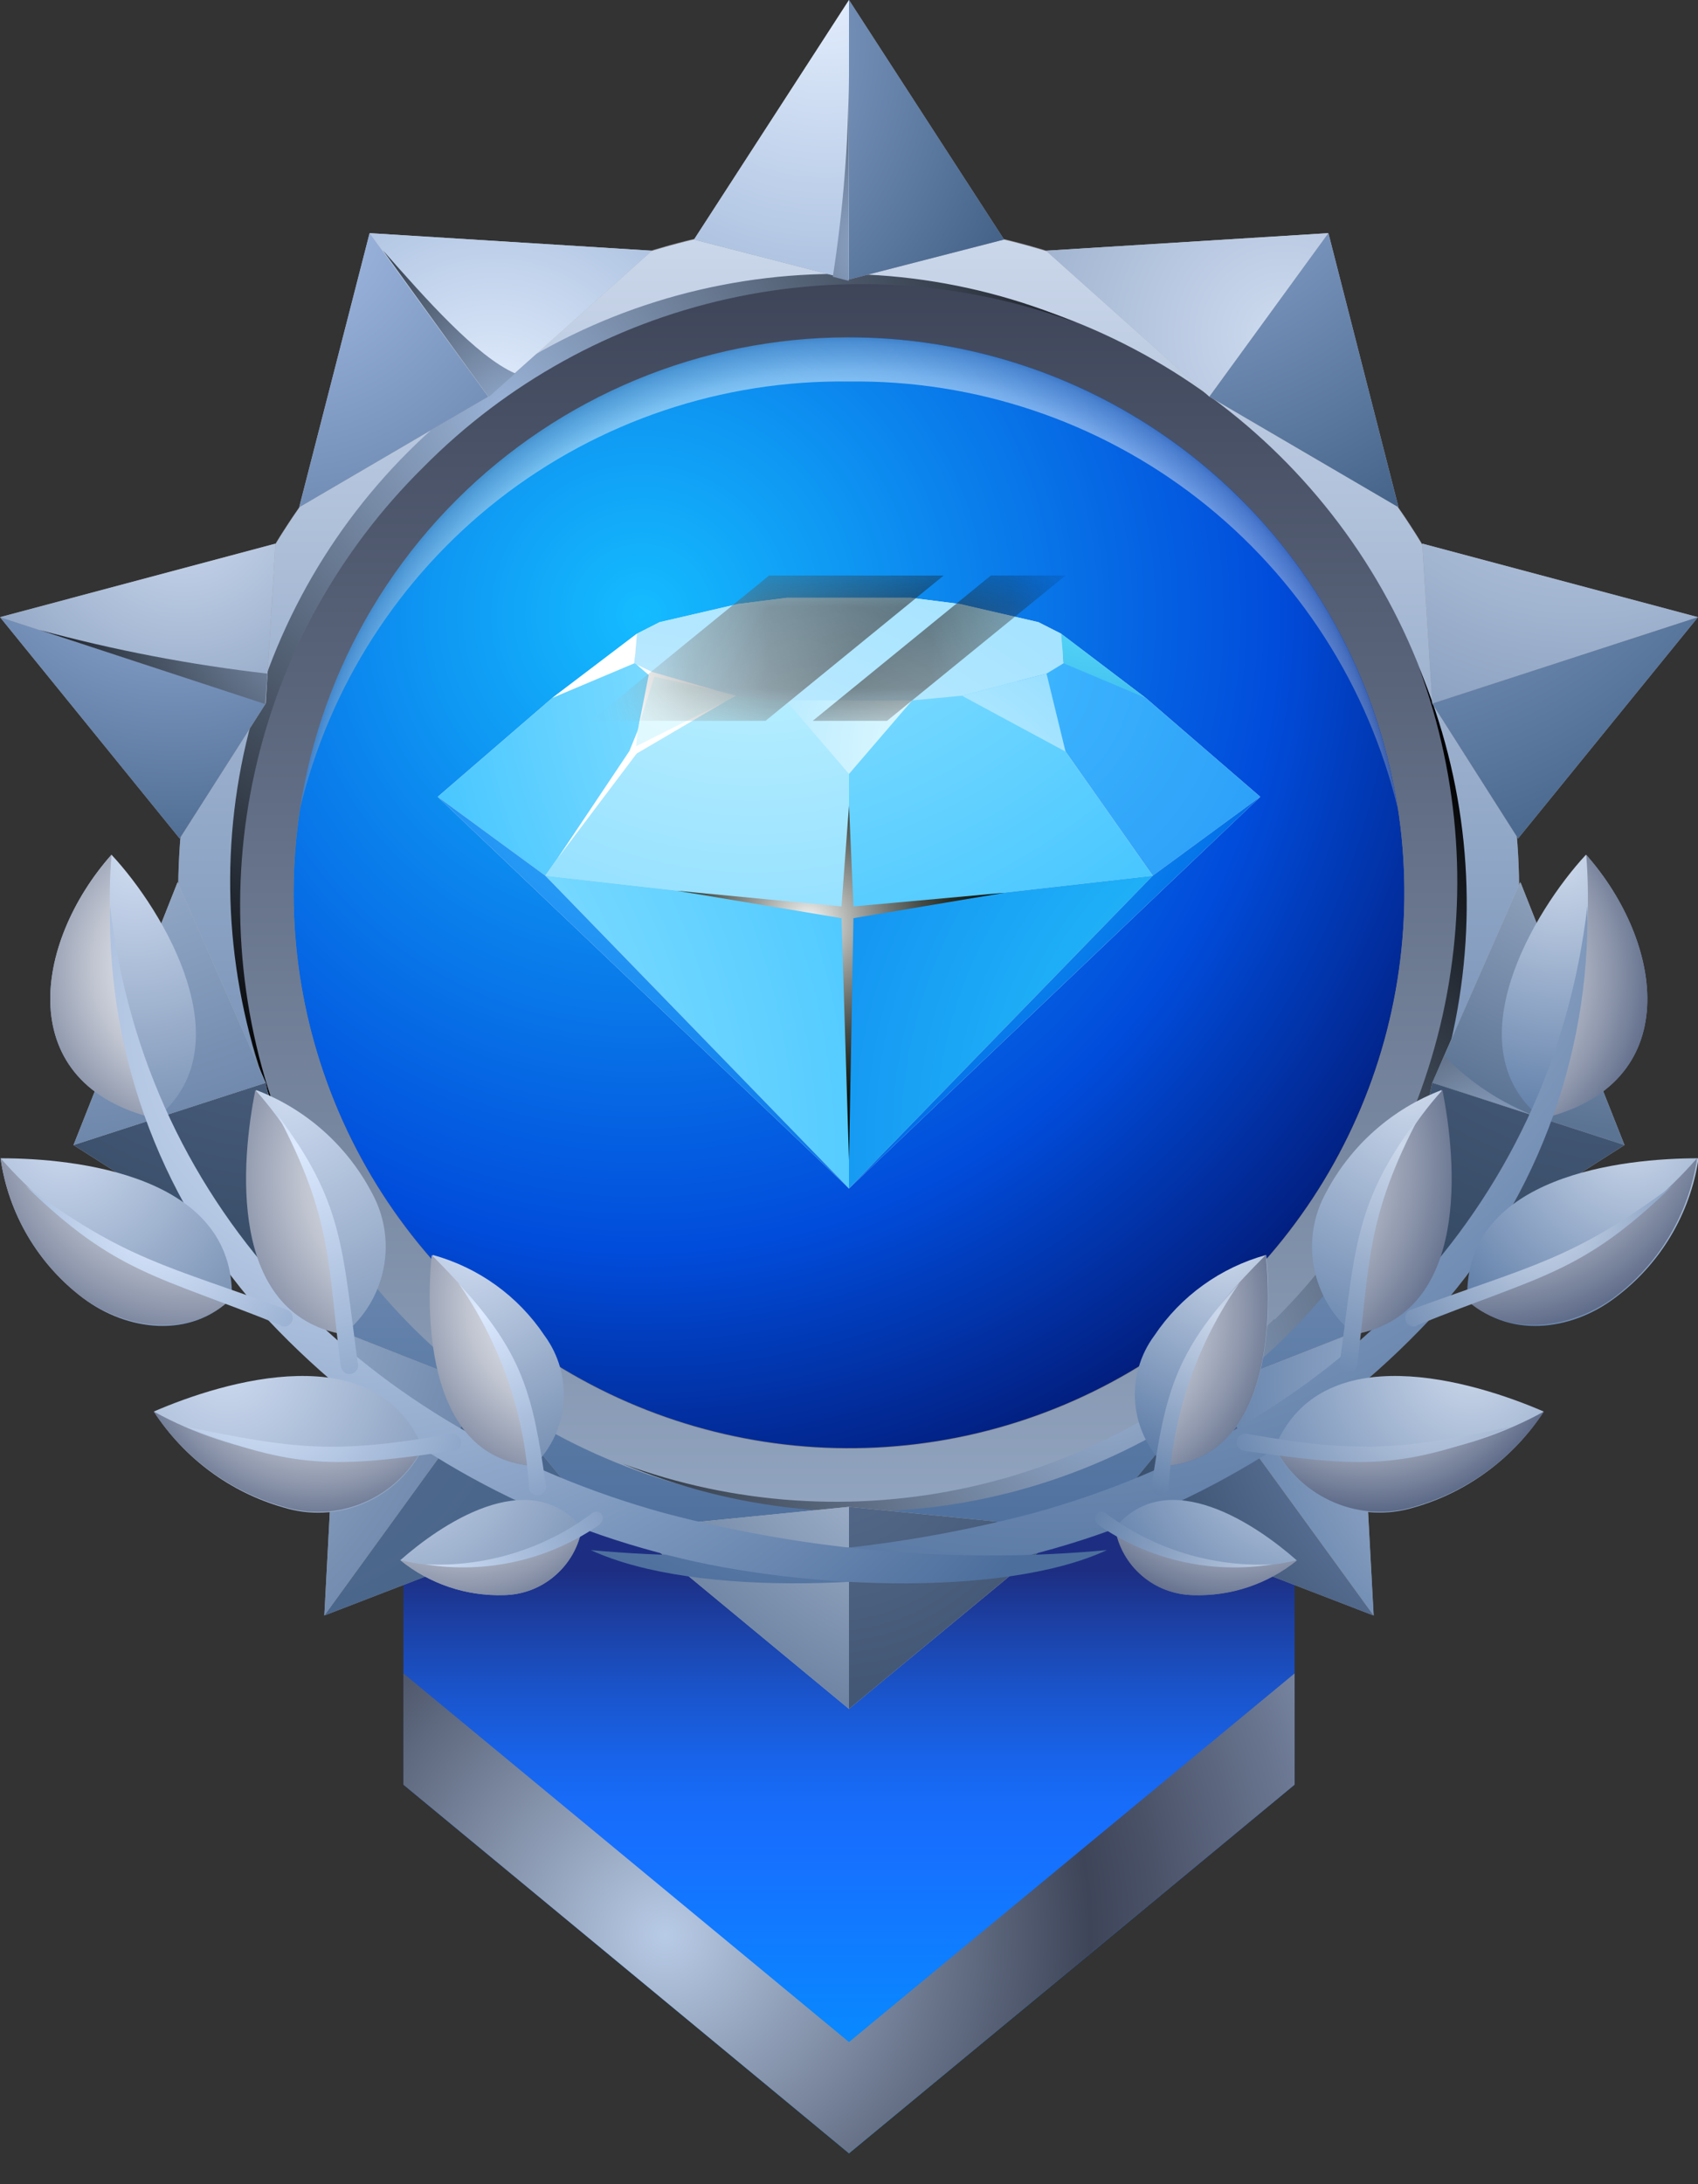 <svg width="21" height="27" viewBox="0 0 21 27" fill="none" xmlns="http://www.w3.org/2000/svg">
<rect x="0" y="0" width="21" height="27" fill="#333333" stroke="none"/>
<path fill-rule="evenodd" clip-rule="evenodd" d="M4.989 16.063H16.011V22.061L10.5 26.618L4.989 22.061V16.063Z" fill="url(#paint0_linear_17_5331)"/>
<path fill-rule="evenodd" clip-rule="evenodd" d="M10.5 25.243L4.989 20.686V22.061L10.5 26.618L16.011 22.061V20.686L10.5 25.243Z" fill="url(#paint1_radial_17_5331)"/>
<path fill-rule="evenodd" clip-rule="evenodd" d="M10.496 3.818C11.925 3.818 13.321 4.241 14.508 5.035C15.696 5.828 16.621 6.956 17.168 8.276C17.715 9.595 17.858 11.047 17.579 12.448C17.3 13.848 16.613 15.135 15.603 16.145C14.593 17.155 13.306 17.843 11.905 18.121C10.505 18.4 9.053 18.257 7.733 17.71C6.414 17.164 5.286 16.238 4.492 15.051C3.699 13.863 3.275 12.467 3.275 11.039C3.276 9.124 4.037 7.288 5.391 5.934C6.745 4.58 8.582 3.819 10.496 3.818Z" fill="url(#paint2_radial_17_5331)"/>
<path style="mix-blend-mode:multiply" opacity="0.5" fill-rule="evenodd" clip-rule="evenodd" d="M10.497 4.716C12.062 4.695 13.588 5.208 14.823 6.17C16.057 7.132 16.927 8.486 17.29 10.009C17.043 8.385 16.222 6.902 14.976 5.831C13.73 4.76 12.142 4.171 10.498 4.171C8.855 4.171 7.267 4.76 6.021 5.831C4.775 6.902 3.954 8.385 3.708 10.009C4.069 8.487 4.938 7.133 6.172 6.17C7.407 5.208 8.932 4.695 10.497 4.716Z" fill="url(#paint3_radial_17_5331)"/>
<path fill-rule="evenodd" clip-rule="evenodd" d="M10.496 2.729C12.136 2.729 13.74 3.216 15.103 4.127C16.467 5.038 17.53 6.333 18.157 7.848C18.785 9.364 18.949 11.031 18.629 12.639C18.309 14.248 17.52 15.726 16.36 16.885C15.2 18.045 13.723 18.835 12.114 19.155C10.505 19.474 8.838 19.31 7.323 18.683C5.808 18.055 4.513 16.992 3.602 15.629C2.69 14.265 2.204 12.662 2.204 11.022C2.204 8.822 3.078 6.713 4.633 5.158C6.188 3.603 8.297 2.729 10.496 2.729ZM10.496 4.163C11.855 4.163 13.183 4.565 14.313 5.319C15.442 6.073 16.323 7.145 16.844 8.4C17.365 9.654 17.502 11.035 17.237 12.367C16.973 13.7 16.32 14.924 15.36 15.885C14.401 16.846 13.177 17.502 11.845 17.768C10.513 18.034 9.132 17.899 7.877 17.38C6.621 16.861 5.548 15.982 4.792 14.854C4.037 13.725 3.632 12.397 3.631 11.039C3.631 9.218 4.354 7.471 5.642 6.183C6.929 4.895 8.675 4.171 10.496 4.17V4.163Z" fill="#808080"/>
<path fill-rule="evenodd" clip-rule="evenodd" d="M10.496 3.455C11.995 3.458 13.46 3.906 14.705 4.741C15.95 5.577 16.919 6.763 17.491 8.149C18.062 9.535 18.21 11.059 17.915 12.529C17.62 13.999 16.897 15.349 15.836 16.408C14.774 17.466 13.423 18.187 11.952 18.478C10.482 18.77 8.958 18.618 7.573 18.044C6.188 17.469 5.005 16.497 4.172 15.251C3.339 14.004 2.895 12.538 2.895 11.039C2.9 9.026 3.703 7.097 5.128 5.675C6.553 4.253 8.483 3.455 10.496 3.455ZM10.496 2.736C8.856 2.736 7.253 3.223 5.889 4.134C4.526 5.045 3.463 6.34 2.835 7.855C2.208 9.37 2.043 11.038 2.363 12.646C2.683 14.255 3.473 15.732 4.633 16.892C5.793 18.052 7.27 18.841 8.879 19.161C10.487 19.481 12.154 19.317 13.67 18.689C15.185 18.062 16.48 16.999 17.391 15.635C18.302 14.272 18.788 12.669 18.788 11.028C18.788 8.829 17.915 6.72 16.36 5.165C14.805 3.61 12.695 2.736 10.496 2.736Z" fill="url(#paint4_linear_17_5331)"/>
<path fill-rule="evenodd" clip-rule="evenodd" d="M18.084 11.039C18.084 9.536 17.638 8.066 16.803 6.816C15.967 5.566 14.78 4.592 13.391 4.016C12.002 3.441 10.474 3.291 9 3.584C7.525 3.877 6.171 4.601 5.108 5.664C4.045 6.727 3.321 8.082 3.027 9.556C2.734 11.03 2.885 12.559 3.46 13.948C4.035 15.337 5.01 16.524 6.26 17.359C7.51 18.194 8.979 18.64 10.482 18.64C12.498 18.64 14.432 17.839 15.857 16.414C17.283 14.988 18.084 13.055 18.084 11.039ZM10.482 4.17C11.842 4.167 13.171 4.567 14.303 5.319C15.435 6.072 16.318 7.144 16.841 8.398C17.363 9.653 17.502 11.035 17.239 12.368C16.976 13.702 16.323 14.927 15.363 15.89C14.403 16.852 13.179 17.508 11.846 17.774C10.513 18.041 9.131 17.906 7.875 17.386C6.619 16.867 5.545 15.987 4.79 14.857C4.034 13.727 3.631 12.398 3.631 11.039C3.631 9.218 4.354 7.471 5.642 6.183C6.929 4.895 8.675 4.171 10.496 4.17H10.482Z" fill="url(#paint5_linear_17_5331)"/>
<path style="mix-blend-mode:screen" fill-rule="evenodd" clip-rule="evenodd" d="M5.234 5.777C6.264 4.735 7.571 4.012 9.001 3.694C10.431 3.376 11.921 3.477 13.295 3.984C11.917 3.398 10.396 3.238 8.926 3.524C7.456 3.809 6.105 4.527 5.047 5.586C3.988 6.644 3.27 7.995 2.984 9.465C2.699 10.935 2.859 12.456 3.445 13.834C2.935 12.461 2.833 10.971 3.151 9.542C3.468 8.112 4.192 6.805 5.234 5.777Z" fill="url(#paint6_radial_17_5331)"/>
<path style="mix-blend-mode:screen" fill-rule="evenodd" clip-rule="evenodd" d="M15.762 16.301C14.732 17.342 13.424 18.064 11.995 18.382C10.566 18.7 9.075 18.6 7.701 18.094C9.078 18.675 10.596 18.833 12.063 18.547C13.529 18.261 14.877 17.545 15.935 16.489C16.992 15.433 17.711 14.086 17.999 12.62C18.287 11.154 18.131 9.635 17.552 8.258C18.058 9.631 18.159 11.121 17.842 12.549C17.524 13.978 16.802 15.285 15.762 16.315V16.301Z" fill="url(#paint7_radial_17_5331)"/>
<path fill-rule="evenodd" clip-rule="evenodd" d="M10.5 3.455L8.583 2.961L10.5 0L12.418 2.961L10.5 3.455Z" fill="#999999"/>
<path fill-rule="evenodd" clip-rule="evenodd" d="M10.5 3.455L8.583 2.961L10.5 0V3.455Z" fill="url(#paint8_radial_17_5331)"/>
<path fill-rule="evenodd" clip-rule="evenodd" d="M10.5 3.455L12.418 2.961L10.5 0V3.455Z" fill="url(#paint9_radial_17_5331)"/>
<path fill-rule="evenodd" clip-rule="evenodd" d="M17.714 8.697L17.59 6.72L21 7.629L18.775 10.365L17.714 8.697Z" fill="#999999"/>
<path fill-rule="evenodd" clip-rule="evenodd" d="M17.714 8.697L17.59 6.72L21 7.629L17.714 8.697Z" fill="url(#paint10_radial_17_5331)"/>
<path fill-rule="evenodd" clip-rule="evenodd" d="M17.714 8.697L18.775 10.365L21 7.629L17.714 8.697Z" fill="url(#paint11_radial_17_5331)"/>
<path fill-rule="evenodd" clip-rule="evenodd" d="M14.957 17.175L16.798 16.45L16.988 19.97L13.699 18.702L14.957 17.175Z" fill="#999999"/>
<path fill-rule="evenodd" clip-rule="evenodd" d="M14.957 17.175L16.799 16.45L16.989 19.97L14.957 17.175Z" fill="url(#paint12_radial_17_5331)"/>
<path fill-rule="evenodd" clip-rule="evenodd" d="M14.957 17.175L13.699 18.702L16.988 19.971L14.957 17.175Z" fill="url(#paint13_radial_17_5331)"/>
<path fill-rule="evenodd" clip-rule="evenodd" d="M6.039 17.175L7.3 18.702L4.011 19.97L4.198 16.45L6.039 17.175Z" fill="#999999"/>
<path fill-rule="evenodd" clip-rule="evenodd" d="M6.039 17.175L7.3 18.702L4.011 19.971L6.039 17.175Z" fill="url(#paint14_radial_17_5331)"/>
<path fill-rule="evenodd" clip-rule="evenodd" d="M6.039 17.175L4.198 16.45L4.011 19.97L6.039 17.175Z" fill="url(#paint15_radial_17_5331)"/>
<path fill-rule="evenodd" clip-rule="evenodd" d="M3.286 8.697L2.222 10.365L0 7.629L3.407 6.72L3.286 8.697Z" fill="#999999"/>
<path fill-rule="evenodd" clip-rule="evenodd" d="M3.286 8.697L2.222 10.365L0 7.629L3.286 8.697Z" fill="url(#paint16_radial_17_5331)"/>
<path fill-rule="evenodd" clip-rule="evenodd" d="M3.286 8.697L3.407 6.72L0 7.629L3.286 8.697Z" fill="url(#paint17_radial_17_5331)"/>
<path style="mix-blend-mode:screen" fill-rule="evenodd" clip-rule="evenodd" d="M10.3 3.421C10.427 2.603 10.493 1.777 10.497 0.95V3.472L10.3 3.421Z" fill="url(#paint18_radial_17_5331)"/>
<path style="mix-blend-mode:screen" fill-rule="evenodd" clip-rule="evenodd" d="M3.279 8.703L0.491 7.788C1.415 8.038 2.356 8.218 3.307 8.327L3.279 8.703Z" fill="url(#paint19_radial_17_5331)"/>
<path fill-rule="evenodd" clip-rule="evenodd" d="M10.5 18.627L7.805 18.896L10.5 21.125L13.195 18.896L10.5 18.627Z" fill="#B3B3B3"/>
<path fill-rule="evenodd" clip-rule="evenodd" d="M10.5 18.627L13.195 18.896L10.5 21.125V18.627Z" fill="url(#paint20_radial_17_5331)"/>
<path fill-rule="evenodd" clip-rule="evenodd" d="M10.5 18.627L7.805 18.896L10.5 21.125V18.627Z" fill="url(#paint21_radial_17_5331)"/>
<path fill-rule="evenodd" clip-rule="evenodd" d="M17.714 13.385L17.137 16.032L20.091 14.155L18.803 10.904L17.714 13.385Z" fill="#B3B3B3"/>
<path fill-rule="evenodd" clip-rule="evenodd" d="M17.714 13.385L18.803 10.904L20.091 14.155L17.714 13.385Z" fill="url(#paint22_radial_17_5331)"/>
<path fill-rule="evenodd" clip-rule="evenodd" d="M17.714 13.385L17.137 16.032L20.091 14.155L17.714 13.385Z" fill="url(#paint23_radial_17_5331)"/>
<path fill-rule="evenodd" clip-rule="evenodd" d="M14.957 4.903L17.296 6.271L16.429 2.882L12.936 3.099L14.957 4.903Z" fill="#B3B3B3"/>
<path fill-rule="evenodd" clip-rule="evenodd" d="M14.957 4.903L12.936 3.099L16.429 2.882L14.957 4.903Z" fill="url(#paint24_radial_17_5331)"/>
<path fill-rule="evenodd" clip-rule="evenodd" d="M14.957 4.903L17.296 6.271L16.429 2.882L14.957 4.903Z" fill="url(#paint25_radial_17_5331)"/>
<path fill-rule="evenodd" clip-rule="evenodd" d="M6.039 4.903L8.064 3.099L4.571 2.882L3.7 6.271L6.039 4.903Z" fill="#B3B3B3"/>
<path fill-rule="evenodd" clip-rule="evenodd" d="M6.039 4.903L3.7 6.271L4.571 2.882L6.039 4.903Z" fill="url(#paint26_radial_17_5331)"/>
<path fill-rule="evenodd" clip-rule="evenodd" d="M6.04 4.903L8.064 3.099L4.571 2.882L6.04 4.903Z" fill="url(#paint27_radial_17_5331)"/>
<path fill-rule="evenodd" clip-rule="evenodd" d="M3.286 13.385L2.197 10.904L0.909 14.155L3.863 16.032L3.286 13.385Z" fill="#B3B3B3"/>
<path fill-rule="evenodd" clip-rule="evenodd" d="M3.286 13.385L3.863 16.032L0.909 14.155L3.286 13.385Z" fill="url(#paint28_radial_17_5331)"/>
<path fill-rule="evenodd" clip-rule="evenodd" d="M3.286 13.385L2.197 10.904L0.909 14.155L3.286 13.385Z" fill="url(#paint29_radial_17_5331)"/>
<path style="mix-blend-mode:screen" fill-rule="evenodd" clip-rule="evenodd" d="M6.039 4.903L4.737 3.096C5.265 3.693 5.891 4.405 6.371 4.616L6.05 4.903H6.039Z" fill="url(#paint30_radial_17_5331)"/>
<path style="mix-blend-mode:screen" fill-rule="evenodd" clip-rule="evenodd" d="M17.711 13.381L19.014 13.806C18.58 13.645 18.188 13.389 17.866 13.057L17.721 13.381H17.711Z" fill="url(#paint31_radial_17_5331)"/>
<path fill-rule="evenodd" clip-rule="evenodd" d="M19.068 13.827C20.844 13.409 20.582 11.658 19.614 10.566C18.972 11.257 17.959 12.946 19.068 13.827Z" fill="url(#paint32_radial_17_5331)"/>
<path style="mix-blend-mode:multiply" fill-rule="evenodd" clip-rule="evenodd" d="M19.069 13.827C19.516 12.802 19.705 11.681 19.618 10.566C20.582 11.658 20.845 13.409 19.069 13.827Z" fill="url(#paint33_radial_17_5331)"/>
<path fill-rule="evenodd" clip-rule="evenodd" d="M12.877 19.186C14.711 18.696 16.372 17.704 17.673 16.322C18.965 14.932 19.668 13.095 19.632 11.198C19.19 14.999 16.436 17.697 12.774 18.706C10.992 19.176 9.142 19.331 7.308 19.162C8.607 19.763 11.233 19.646 12.877 19.186Z" fill="url(#paint34_radial_17_5331)"/>
<path fill-rule="evenodd" clip-rule="evenodd" d="M1.928 13.827C0.152 13.409 0.411 11.658 1.379 10.566C2.025 11.257 3.037 12.946 1.928 13.827Z" fill="url(#paint35_radial_17_5331)"/>
<path style="mix-blend-mode:multiply" fill-rule="evenodd" clip-rule="evenodd" d="M1.928 13.827C1.479 12.802 1.29 11.681 1.379 10.566C0.411 11.658 0.152 13.409 1.928 13.827Z" fill="url(#paint36_radial_17_5331)"/>
<path fill-rule="evenodd" clip-rule="evenodd" d="M8.12 19.186C6.285 18.696 4.623 17.704 3.32 16.322C2.031 14.931 1.329 13.095 1.361 11.198C1.804 14.999 4.561 17.697 8.223 18.706C10.005 19.176 11.854 19.331 13.689 19.162C12.39 19.763 9.764 19.646 8.12 19.186Z" fill="url(#paint37_radial_17_5331)"/>
<path fill-rule="evenodd" clip-rule="evenodd" d="M2.868 16.045C2.363 16.553 1.569 16.457 1.026 16.045C0.472 15.627 0.105 15.006 0.007 14.318C0.936 14.318 2.899 14.525 2.868 16.045Z" fill="url(#paint38_radial_17_5331)"/>
<path fill-rule="evenodd" clip-rule="evenodd" d="M4.247 16.495C4.505 16.29 4.681 16 4.744 15.677C4.808 15.354 4.754 15.019 4.592 14.732C4.285 14.155 3.78 13.708 3.169 13.475C2.992 14.352 2.823 16.239 4.257 16.495H4.247Z" fill="url(#paint39_radial_17_5331)"/>
<path fill-rule="evenodd" clip-rule="evenodd" d="M5.228 17.911C5.071 18.215 4.811 18.455 4.495 18.587C4.179 18.719 3.827 18.735 3.5 18.633C2.842 18.444 2.275 18.023 1.904 17.448C2.764 17.075 4.668 16.498 5.231 17.911H5.228Z" fill="url(#paint40_radial_17_5331)"/>
<path fill-rule="evenodd" clip-rule="evenodd" d="M6.599 18.122C6.813 17.915 6.945 17.637 6.969 17.341C6.994 17.044 6.91 16.748 6.734 16.509C6.408 16.021 5.917 15.668 5.352 15.513C5.276 16.319 5.303 18.029 6.613 18.122H6.599Z" fill="url(#paint41_radial_17_5331)"/>
<path fill-rule="evenodd" clip-rule="evenodd" d="M7.197 18.886C7.159 19.116 7.041 19.325 6.864 19.477C6.688 19.63 6.463 19.715 6.23 19.718C5.765 19.732 5.312 19.579 4.951 19.286C5.428 18.865 6.534 18.091 7.197 18.886Z" fill="url(#paint42_radial_17_5331)"/>
<path style="mix-blend-mode:multiply" fill-rule="evenodd" clip-rule="evenodd" d="M2.868 16.045C1.531 15.61 0.795 15.199 0.007 14.318C0.105 15.006 0.472 15.627 1.026 16.045C1.569 16.439 2.363 16.536 2.868 16.045Z" fill="url(#paint43_radial_17_5331)"/>
<path style="mix-blend-mode:multiply" fill-rule="evenodd" clip-rule="evenodd" d="M5.228 17.911C4.099 18.171 2.915 18.006 1.9 17.448C2.274 18.019 2.84 18.436 3.497 18.623C3.824 18.725 4.176 18.709 4.492 18.577C4.808 18.445 5.067 18.205 5.224 17.901L5.228 17.911Z" fill="url(#paint44_radial_17_5331)"/>
<path style="mix-blend-mode:multiply" fill-rule="evenodd" clip-rule="evenodd" d="M7.197 18.886C6.87 19.102 6.502 19.249 6.116 19.318C5.729 19.387 5.333 19.376 4.951 19.286C5.312 19.579 5.765 19.732 6.23 19.718C6.463 19.715 6.688 19.63 6.864 19.477C7.041 19.325 7.159 19.116 7.197 18.886Z" fill="url(#paint45_radial_17_5331)"/>
<path style="mix-blend-mode:multiply" fill-rule="evenodd" clip-rule="evenodd" d="M5.338 15.513C5.262 16.319 5.29 18.029 6.599 18.122C6.527 16.854 6.119 16.298 5.338 15.513Z" fill="url(#paint46_radial_17_5331)"/>
<path style="mix-blend-mode:multiply" fill-rule="evenodd" clip-rule="evenodd" d="M4.246 16.495C4.293 15.384 3.902 14.3 3.158 13.475C2.982 14.352 2.812 16.239 4.246 16.495Z" fill="url(#paint47_radial_17_5331)"/>
<path fill-rule="evenodd" clip-rule="evenodd" d="M3.476 16.384C1.938 15.762 1.437 15.748 0.314 14.656C1.565 15.582 2.042 15.634 3.552 16.191C3.578 16.201 3.6 16.221 3.612 16.247C3.623 16.273 3.624 16.302 3.614 16.329C3.604 16.355 3.584 16.377 3.558 16.389C3.532 16.4 3.502 16.401 3.476 16.391V16.384Z" fill="url(#paint48_radial_17_5331)"/>
<path fill-rule="evenodd" clip-rule="evenodd" d="M4.215 16.895C4.053 15.652 4.119 15.071 3.435 13.786C4.243 14.864 4.229 15.403 4.423 16.84C4.428 16.855 4.431 16.871 4.429 16.886C4.428 16.902 4.423 16.917 4.416 16.931C4.408 16.944 4.397 16.956 4.385 16.965C4.372 16.974 4.357 16.981 4.342 16.983C4.326 16.986 4.311 16.986 4.295 16.982C4.28 16.978 4.266 16.97 4.254 16.96C4.242 16.95 4.232 16.938 4.226 16.924C4.219 16.909 4.215 16.894 4.215 16.878V16.895Z" fill="url(#paint49_radial_17_5331)"/>
<path fill-rule="evenodd" clip-rule="evenodd" d="M5.621 17.932C4.149 18.143 3.659 18.17 2.291 17.635C3.638 17.911 4.132 17.98 5.573 17.725C5.601 17.719 5.63 17.725 5.653 17.741C5.677 17.756 5.694 17.78 5.701 17.808C5.704 17.821 5.704 17.835 5.702 17.848C5.699 17.862 5.694 17.875 5.687 17.886C5.68 17.898 5.67 17.908 5.659 17.916C5.647 17.924 5.635 17.929 5.621 17.932Z" fill="url(#paint50_radial_17_5331)"/>
<path fill-rule="evenodd" clip-rule="evenodd" d="M6.541 18.392C6.492 17.482 6.189 16.605 5.667 15.859C6.461 16.726 6.586 17.213 6.751 18.36C6.756 18.388 6.75 18.417 6.734 18.44C6.718 18.464 6.693 18.48 6.665 18.485C6.637 18.49 6.608 18.483 6.585 18.467C6.562 18.451 6.546 18.426 6.541 18.398V18.392Z" fill="url(#paint51_radial_17_5331)"/>
<path fill-rule="evenodd" clip-rule="evenodd" d="M7.429 18.837C6.798 19.281 6.02 19.46 5.259 19.338C6.003 19.374 6.737 19.148 7.332 18.699C7.341 18.693 7.351 18.689 7.361 18.687C7.371 18.685 7.382 18.686 7.392 18.688C7.402 18.69 7.412 18.694 7.421 18.7C7.429 18.706 7.437 18.714 7.442 18.723C7.448 18.732 7.452 18.743 7.454 18.753C7.455 18.764 7.455 18.775 7.452 18.786C7.45 18.796 7.445 18.806 7.439 18.815C7.432 18.824 7.424 18.831 7.415 18.837H7.429Z" fill="url(#paint52_radial_17_5331)"/>
<path fill-rule="evenodd" clip-rule="evenodd" d="M18.129 16.045C18.633 16.553 19.428 16.457 19.971 16.045C20.531 15.63 20.904 15.008 21.007 14.318C20.078 14.318 18.115 14.525 18.146 16.045H18.129Z" fill="url(#paint53_radial_17_5331)"/>
<path fill-rule="evenodd" clip-rule="evenodd" d="M16.75 16.495C16.492 16.29 16.316 16 16.252 15.677C16.189 15.354 16.243 15.019 16.405 14.732C16.711 14.155 17.217 13.708 17.828 13.475C18.005 14.352 18.174 16.239 16.74 16.495H16.75Z" fill="url(#paint54_radial_17_5331)"/>
<path fill-rule="evenodd" clip-rule="evenodd" d="M15.766 17.911C15.924 18.215 16.183 18.453 16.499 18.585C16.814 18.717 17.166 18.734 17.493 18.633C18.151 18.444 18.718 18.023 19.09 17.448C18.229 17.075 16.325 16.498 15.759 17.911H15.766Z" fill="url(#paint55_radial_17_5331)"/>
<path fill-rule="evenodd" clip-rule="evenodd" d="M14.411 18.122C14.197 17.915 14.065 17.638 14.04 17.341C14.015 17.044 14.099 16.748 14.277 16.509C14.603 16.022 15.094 15.669 15.659 15.513C15.738 16.319 15.71 18.029 14.401 18.122H14.411Z" fill="url(#paint56_radial_17_5331)"/>
<path fill-rule="evenodd" clip-rule="evenodd" d="M13.799 18.886C13.836 19.114 13.953 19.323 14.127 19.475C14.302 19.627 14.525 19.713 14.757 19.718C15.221 19.732 15.674 19.579 16.035 19.286C15.558 18.865 14.449 18.091 13.789 18.886H13.799Z" fill="url(#paint57_radial_17_5331)"/>
<path style="mix-blend-mode:multiply" fill-rule="evenodd" clip-rule="evenodd" d="M18.129 16.045C19.466 15.61 20.202 15.199 20.989 14.318C20.887 15.008 20.514 15.63 19.953 16.045C19.41 16.439 18.616 16.536 18.111 16.045H18.129Z" fill="url(#paint58_radial_17_5331)"/>
<path style="mix-blend-mode:multiply" fill-rule="evenodd" clip-rule="evenodd" d="M15.766 17.911C16.895 18.171 18.081 18.007 19.096 17.448C18.723 18.019 18.156 18.436 17.5 18.623C17.173 18.724 16.821 18.707 16.506 18.575C16.19 18.443 15.93 18.204 15.773 17.901L15.766 17.911Z" fill="url(#paint59_radial_17_5331)"/>
<path style="mix-blend-mode:multiply" fill-rule="evenodd" clip-rule="evenodd" d="M13.799 18.886C14.127 19.102 14.495 19.249 14.881 19.318C15.267 19.387 15.663 19.376 16.045 19.286C15.682 19.581 15.224 19.735 14.757 19.718C14.523 19.715 14.298 19.631 14.121 19.478C13.944 19.326 13.826 19.116 13.789 18.886H13.799Z" fill="url(#paint60_radial_17_5331)"/>
<path style="mix-blend-mode:multiply" fill-rule="evenodd" clip-rule="evenodd" d="M15.655 15.513C15.735 16.319 15.707 18.029 14.398 18.122C14.47 16.854 14.871 16.298 15.655 15.513Z" fill="url(#paint61_radial_17_5331)"/>
<path style="mix-blend-mode:multiply" fill-rule="evenodd" clip-rule="evenodd" d="M16.75 16.495C16.704 15.384 17.094 14.3 17.839 13.475C18.015 14.352 18.184 16.239 16.75 16.495Z" fill="url(#paint62_radial_17_5331)"/>
<path fill-rule="evenodd" clip-rule="evenodd" d="M17.521 16.384C19.062 15.762 19.563 15.748 20.686 14.656C19.435 15.582 18.958 15.634 17.448 16.191C17.435 16.195 17.423 16.203 17.413 16.213C17.402 16.222 17.394 16.234 17.388 16.247C17.383 16.26 17.379 16.273 17.379 16.288C17.378 16.302 17.381 16.316 17.386 16.329C17.39 16.342 17.398 16.354 17.407 16.364C17.416 16.374 17.428 16.383 17.44 16.388C17.453 16.394 17.466 16.397 17.48 16.398C17.494 16.398 17.508 16.396 17.521 16.391V16.384Z" fill="url(#paint63_radial_17_5331)"/>
<path fill-rule="evenodd" clip-rule="evenodd" d="M16.781 16.895C16.944 15.652 16.878 15.071 17.562 13.786C16.75 14.864 16.767 15.403 16.57 16.84C16.566 16.868 16.573 16.896 16.589 16.919C16.605 16.943 16.629 16.959 16.657 16.965C16.671 16.968 16.685 16.968 16.699 16.965C16.713 16.962 16.726 16.956 16.738 16.948C16.75 16.94 16.759 16.93 16.767 16.918C16.774 16.906 16.779 16.892 16.781 16.878V16.895Z" fill="url(#paint64_radial_17_5331)"/>
<path fill-rule="evenodd" clip-rule="evenodd" d="M15.375 17.932C16.847 18.143 17.337 18.17 18.702 17.635C17.358 17.911 16.864 17.98 15.423 17.725C15.396 17.719 15.367 17.725 15.343 17.741C15.319 17.756 15.302 17.78 15.296 17.808C15.293 17.821 15.292 17.835 15.294 17.848C15.297 17.862 15.302 17.875 15.309 17.886C15.317 17.898 15.326 17.908 15.338 17.916C15.349 17.924 15.362 17.929 15.375 17.932Z" fill="url(#paint65_radial_17_5331)"/>
<path fill-rule="evenodd" clip-rule="evenodd" d="M14.453 18.392C14.504 17.482 14.808 16.605 15.33 15.859C14.536 16.726 14.411 17.213 14.245 18.36C14.24 18.388 14.246 18.416 14.262 18.439C14.277 18.463 14.301 18.479 14.328 18.485C14.342 18.488 14.357 18.488 14.37 18.485C14.384 18.482 14.398 18.477 14.409 18.469C14.421 18.46 14.431 18.45 14.438 18.438C14.446 18.426 14.451 18.412 14.453 18.398V18.392Z" fill="url(#paint66_radial_17_5331)"/>
<path fill-rule="evenodd" clip-rule="evenodd" d="M13.565 18.837C14.196 19.281 14.976 19.461 15.738 19.338C14.993 19.374 14.26 19.148 13.665 18.699C13.656 18.693 13.646 18.689 13.636 18.687C13.625 18.685 13.615 18.686 13.604 18.688C13.594 18.69 13.584 18.694 13.576 18.7C13.567 18.706 13.56 18.714 13.554 18.723C13.542 18.741 13.538 18.764 13.543 18.785C13.547 18.806 13.56 18.825 13.578 18.837H13.565Z" fill="url(#paint67_radial_17_5331)"/>
<path fill-rule="evenodd" clip-rule="evenodd" d="M7.878 7.833L8.157 7.691L9.128 7.466L9.729 7.39H10.5H11.267L11.868 7.466L12.842 7.691L13.122 7.833L14.169 8.627L15.586 9.85L10.5 14.691L5.414 9.85L6.831 8.627L7.878 7.833Z" fill="#E6E6E6"/>
<path fill-rule="evenodd" clip-rule="evenodd" d="M6.831 8.627L7.853 8.113L8.43 8.424L6.744 10.825L5.414 9.85L6.831 8.627Z" fill="url(#paint68_radial_17_5331)"/>
<path fill-rule="evenodd" clip-rule="evenodd" d="M6.744 10.825L10.5 11.253V8.659L8.43 8.424L6.744 10.825Z" fill="url(#paint69_radial_17_5331)"/>
<path fill-rule="evenodd" clip-rule="evenodd" d="M14.169 8.627L13.147 8.113L12.57 8.424L14.256 10.825L15.586 9.85L14.169 8.627Z" fill="url(#paint70_radial_17_5331)"/>
<path fill-rule="evenodd" clip-rule="evenodd" d="M14.256 10.825L10.5 11.253V8.659L12.57 8.424L14.256 10.825Z" fill="url(#paint71_radial_17_5331)"/>
<path fill-rule="evenodd" clip-rule="evenodd" d="M9.719 8.658L9.104 8.6L8.057 8.327L7.847 8.199L7.878 7.833L8.158 7.691L9.129 7.466L9.73 7.39H11.267L11.868 7.466L12.843 7.691L13.123 7.833L13.154 8.199L12.943 8.327L11.896 8.6L11.281 8.658H9.719Z" fill="url(#paint72_radial_17_5331)"/>
<path fill-rule="evenodd" clip-rule="evenodd" d="M7.877 7.833L6.831 8.627L7.846 8.199L7.877 7.833Z" fill="white"/>
<path fill-rule="evenodd" clip-rule="evenodd" d="M8.057 8.327L7.822 9.291L9.104 8.6L8.057 8.327Z" fill="url(#paint73_radial_17_5331)"/>
<path fill-rule="evenodd" clip-rule="evenodd" d="M9.719 8.658L10.5 9.567L11.281 8.658H9.719Z" fill="url(#paint74_radial_17_5331)"/>
<path fill-rule="evenodd" clip-rule="evenodd" d="M13.123 7.833L14.169 8.627L13.154 8.199L13.123 7.833Z" fill="url(#paint75_radial_17_5331)"/>
<path fill-rule="evenodd" clip-rule="evenodd" d="M12.943 8.327L13.178 9.291L11.896 8.6L12.943 8.327Z" fill="url(#paint76_radial_17_5331)"/>
<path fill-rule="evenodd" clip-rule="evenodd" d="M6.744 10.825L10.5 14.691V11.253L6.744 10.825Z" fill="url(#paint77_radial_17_5331)"/>
<path fill-rule="evenodd" clip-rule="evenodd" d="M5.414 9.85L10.5 14.691L6.744 10.825L5.414 9.85Z" fill="url(#paint78_radial_17_5331)"/>
<path fill-rule="evenodd" clip-rule="evenodd" d="M14.256 10.825L10.5 14.691V11.253L14.256 10.825Z" fill="url(#paint79_radial_17_5331)"/>
<path fill-rule="evenodd" clip-rule="evenodd" d="M15.586 9.85L10.5 14.691L14.256 10.825L15.586 9.85Z" fill="url(#paint80_radial_17_5331)"/>
<path fill-rule="evenodd" clip-rule="evenodd" d="M7.871 8.213L8.023 8.344L7.895 8.99L8.092 8.365L8.869 8.537L8.064 8.306L7.871 8.213Z" fill="white"/>
<path fill-rule="evenodd" clip-rule="evenodd" d="M7.885 9.035L7.784 9.284L6.896 10.611L7.874 9.315L8.97 8.672L7.867 9.225L7.885 9.035Z" fill="white"/>
<path style="mix-blend-mode:screen" fill-rule="evenodd" clip-rule="evenodd" d="M8.372 11.011L10.407 11.35L10.5 14.345L10.555 11.35L12.421 11.036L10.555 11.205L10.5 9.958L10.407 11.205L8.372 11.011Z" fill="url(#paint81_radial_17_5331)"/>
<mask id="mask0_17_5331" style="mask-type:luminance" maskUnits="userSpaceOnUse" x="7" y="7" width="7" height="2">
<path d="M9.719 8.658L9.101 8.6L8.054 8.327L7.843 8.195L7.878 7.833L8.154 7.691L9.129 7.463L9.73 7.387H11.267L11.868 7.463L12.839 7.691L13.119 7.833L13.154 8.195L12.94 8.327L11.896 8.6L11.278 8.658H9.719Z" fill="white"/>
</mask>
<g mask="url(#mask0_17_5331)">
<path style="mix-blend-mode:screen" fill-rule="evenodd" clip-rule="evenodd" d="M9.467 8.911H7.308L9.512 7.114H11.671L9.467 8.911Z" fill="url(#paint82_radial_17_5331)"/>
<path style="mix-blend-mode:screen" fill-rule="evenodd" clip-rule="evenodd" d="M10.97 8.911H10.051L12.255 7.114H13.178L10.97 8.911Z" fill="url(#paint83_radial_17_5331)"/>
</g>
<defs>
<linearGradient id="paint0_linear_17_5331" x1="10.5" y1="26.618" x2="10.5" y2="18.623" gradientUnits="userSpaceOnUse">
<stop stop-color="#0097FE"/>
<stop offset="0.48" stop-color="#176FFF"/>
<stop offset="0.54" stop-color="#176CF9"/>
<stop offset="0.62" stop-color="#1862E7"/>
<stop offset="0.72" stop-color="#1A53C9"/>
<stop offset="0.83" stop-color="#1C3EA0"/>
<stop offset="0.9" stop-color="#1D2E82"/>
</linearGradient>
<radialGradient id="paint1_radial_17_5331" cx="0" cy="0" r="1" gradientUnits="userSpaceOnUse" gradientTransform="translate(8.24 23.919) scale(8.296)">
<stop stop-color="#B8CBE6"/>
<stop offset="0.63" stop-color="#3E4559"/>
<stop offset="0.73" stop-color="#4A5268"/>
<stop offset="0.93" stop-color="#68748E"/>
<stop offset="1" stop-color="#75829E"/>
</radialGradient>
<radialGradient id="paint2_radial_17_5331" cx="0" cy="0" r="1" gradientUnits="userSpaceOnUse" gradientTransform="translate(7.919 7.577) scale(11.309 11.309)">
<stop stop-color="#15BCFF"/>
<stop offset="0.7" stop-color="#014CDB"/>
<stop offset="1" stop-color="#021D7C"/>
</radialGradient>
<radialGradient id="paint3_radial_17_5331" cx="0" cy="0" r="1" gradientUnits="userSpaceOnUse" gradientTransform="translate(10.497 11.029) scale(6.851)">
<stop offset="0.91" stop-color="white"/>
<stop offset="0.92" stop-color="#F7F8FA"/>
<stop offset="0.94" stop-color="#E2E6EE"/>
<stop offset="0.96" stop-color="#BFC9D9"/>
<stop offset="0.99" stop-color="#90A0BC"/>
<stop offset="1" stop-color="#7488AB"/>
</radialGradient>
<linearGradient id="paint4_linear_17_5331" x1="10.496" y1="19.341" x2="10.496" y2="2.736" gradientUnits="userSpaceOnUse">
<stop stop-color="#4C6E9C"/>
<stop offset="1" stop-color="#CCD8EB"/>
</linearGradient>
<linearGradient id="paint5_linear_17_5331" x1="10.496" y1="18.623" x2="10.496" y2="3.455" gradientUnits="userSpaceOnUse">
<stop stop-color="#91A4BF"/>
<stop offset="1" stop-color="#3E4559"/>
</linearGradient>
<radialGradient id="paint6_radial_17_5331" cx="0" cy="0" r="1" gradientUnits="userSpaceOnUse" gradientTransform="translate(6.236 5.058) scale(8.81)">
<stop stop-color="#99B2D6"/>
<stop offset="1"/>
</radialGradient>
<radialGradient id="paint7_radial_17_5331" cx="0" cy="0" r="1" gradientUnits="userSpaceOnUse" gradientTransform="translate(13.654 17.044) scale(8.797 8.797)">
<stop stop-color="#99B2D6"/>
<stop offset="1"/>
</radialGradient>
<radialGradient id="paint8_radial_17_5331" cx="0" cy="0" r="1" gradientUnits="userSpaceOnUse" gradientTransform="translate(10.227 -0.287) scale(5.103)">
<stop stop-color="#E6F0FF"/>
<stop offset="1" stop-color="#99B2D6"/>
</radialGradient>
<radialGradient id="paint9_radial_17_5331" cx="0" cy="0" r="1" gradientUnits="userSpaceOnUse" gradientTransform="translate(7.629 0.501) scale(5.272 5.272)">
<stop stop-color="#A5BEE8"/>
<stop offset="1" stop-color="#46648A"/>
</radialGradient>
<radialGradient id="paint10_radial_17_5331" cx="0" cy="0" r="1" gradientUnits="userSpaceOnUse" gradientTransform="translate(19.552 4.284) scale(7.041)">
<stop stop-color="#CEDBF0"/>
<stop offset="1" stop-color="#6D87AB"/>
</radialGradient>
<radialGradient id="paint11_radial_17_5331" cx="0" cy="0" r="1" gradientUnits="userSpaceOnUse" gradientTransform="translate(16.557 3.991) scale(7.076 7.076)">
<stop stop-color="#A5BEE8"/>
<stop offset="1" stop-color="#46648A"/>
</radialGradient>
<radialGradient id="paint12_radial_17_5331" cx="0" cy="0" r="1" gradientUnits="userSpaceOnUse" gradientTransform="translate(19.801 16.958) scale(5.988 5.988)">
<stop stop-color="#CCD8EB"/>
<stop offset="1" stop-color="#4C6E9C"/>
</radialGradient>
<radialGradient id="paint13_radial_17_5331" cx="0" cy="0" r="1" gradientUnits="userSpaceOnUse" gradientTransform="translate(19.663 16.584) scale(5.884 5.884)">
<stop stop-color="#95B0DE"/>
<stop offset="1" stop-color="#394F6E"/>
</radialGradient>
<radialGradient id="paint14_radial_17_5331" cx="0" cy="0" r="1" gradientUnits="userSpaceOnUse" gradientTransform="translate(3.03 16.56) scale(4.654)">
<stop stop-color="#596D8F"/>
<stop offset="1" stop-color="#46648A"/>
</radialGradient>
<radialGradient id="paint15_radial_17_5331" cx="0" cy="0" r="1" gradientUnits="userSpaceOnUse" gradientTransform="translate(-0.152 15.437) scale(6.509)">
<stop stop-color="#CEDBF0"/>
<stop offset="1" stop-color="#6D87AB"/>
</radialGradient>
<radialGradient id="paint16_radial_17_5331" cx="0" cy="0" r="1" gradientUnits="userSpaceOnUse" gradientTransform="translate(2.159 5.929) scale(4.989)">
<stop stop-color="#A5BEE8"/>
<stop offset="1" stop-color="#46648A"/>
</radialGradient>
<radialGradient id="paint17_radial_17_5331" cx="0" cy="0" r="1" gradientUnits="userSpaceOnUse" gradientTransform="translate(2.27 6.212) scale(4.519)">
<stop stop-color="#CEDBF0"/>
<stop offset="1" stop-color="#6D87AB"/>
</radialGradient>
<radialGradient id="paint18_radial_17_5331" cx="0" cy="0" r="1" gradientUnits="userSpaceOnUse" gradientTransform="translate(11.036 3.03) scale(4.274 4.274)">
<stop stop-color="#99B2D6"/>
<stop offset="1"/>
</radialGradient>
<radialGradient id="paint19_radial_17_5331" cx="0" cy="0" r="1" gradientUnits="userSpaceOnUse" gradientTransform="translate(4.229 7.287) scale(4.54 4.54)">
<stop stop-color="#99B2D6"/>
<stop offset="1"/>
</radialGradient>
<radialGradient id="paint20_radial_17_5331" cx="0" cy="0" r="1" gradientUnits="userSpaceOnUse" gradientTransform="translate(10.227 17.593) scale(6.16)">
<stop stop-color="#596D8F"/>
<stop offset="1" stop-color="#30455E"/>
</radialGradient>
<radialGradient id="paint21_radial_17_5331" cx="0" cy="0" r="1" gradientUnits="userSpaceOnUse" gradientTransform="translate(12.245 16.526) scale(5.808)">
<stop stop-color="#CEDBF0"/>
<stop offset="1" stop-color="#5C7494"/>
</radialGradient>
<radialGradient id="paint22_radial_17_5331" cx="0" cy="0" r="1" gradientUnits="userSpaceOnUse" gradientTransform="translate(20.634 7.891) scale(6.129)">
<stop stop-color="#CEDBF0"/>
<stop offset="1" stop-color="#5C7494"/>
</radialGradient>
<radialGradient id="paint23_radial_17_5331" cx="0" cy="0" r="1" gradientUnits="userSpaceOnUse" gradientTransform="translate(20.343 9.698) scale(7.332 7.332)">
<stop stop-color="#596D8F"/>
<stop offset="1" stop-color="#30455E"/>
</radialGradient>
<radialGradient id="paint24_radial_17_5331" cx="0" cy="0" r="1" gradientUnits="userSpaceOnUse" gradientTransform="translate(15.883 4.139) scale(6.91)">
<stop stop-color="#CEDBF0"/>
<stop offset="1" stop-color="#6D87AB"/>
</radialGradient>
<radialGradient id="paint25_radial_17_5331" cx="0" cy="0" r="1" gradientUnits="userSpaceOnUse" gradientTransform="translate(14.162 0.795) scale(6.226)">
<stop stop-color="#A5BEE8"/>
<stop offset="1" stop-color="#46648A"/>
</radialGradient>
<radialGradient id="paint26_radial_17_5331" cx="0" cy="0" r="1" gradientUnits="userSpaceOnUse" gradientTransform="translate(3.51 2.698) scale(6.661)">
<stop stop-color="#A5BEE8"/>
<stop offset="1" stop-color="#46648A"/>
</radialGradient>
<radialGradient id="paint27_radial_17_5331" cx="0" cy="0" r="1" gradientUnits="userSpaceOnUse" gradientTransform="translate(6.098 5.179) scale(4.077)">
<stop stop-color="#E6F0FF"/>
<stop offset="1" stop-color="#99B2D6"/>
</radialGradient>
<radialGradient id="paint28_radial_17_5331" cx="0" cy="0" r="1" gradientUnits="userSpaceOnUse" gradientTransform="translate(3.528 10.217) scale(6.786)">
<stop stop-color="#596D8F"/>
<stop offset="1" stop-color="#30455E"/>
</radialGradient>
<radialGradient id="paint29_radial_17_5331" cx="0" cy="0" r="1" gradientUnits="userSpaceOnUse" gradientTransform="translate(0.366 6.344) scale(7.871 7.871)">
<stop stop-color="#CEDBF0"/>
<stop offset="1" stop-color="#6D87AB"/>
</radialGradient>
<radialGradient id="paint30_radial_17_5331" cx="0" cy="0" r="1" gradientUnits="userSpaceOnUse" gradientTransform="translate(6.378 5.2) scale(4.053)">
<stop stop-color="#99B2D6"/>
<stop offset="1"/>
</radialGradient>
<radialGradient id="paint31_radial_17_5331" cx="0" cy="0" r="1" gradientUnits="userSpaceOnUse" gradientTransform="translate(18.436 14.276) scale(3.818 3.818)">
<stop stop-color="#99B2D6"/>
<stop offset="1"/>
</radialGradient>
<radialGradient id="paint32_radial_17_5331" cx="0" cy="0" r="1" gradientUnits="userSpaceOnUse" gradientTransform="translate(19.328 10.649) rotate(180) scale(3.832)">
<stop stop-color="#CCD8EB"/>
<stop offset="1" stop-color="#4C6E9C"/>
</radialGradient>
<radialGradient id="paint33_radial_17_5331" cx="0" cy="0" r="1" gradientUnits="userSpaceOnUse" gradientTransform="translate(17.808 12.048) rotate(180) scale(2.899 2.899)">
<stop stop-color="white"/>
<stop offset="0.11" stop-color="#F7F8F9"/>
<stop offset="0.28" stop-color="#E2E4EA"/>
<stop offset="0.49" stop-color="#BFC4D0"/>
<stop offset="0.72" stop-color="#8F98AD"/>
<stop offset="0.98" stop-color="#526080"/>
<stop offset="1" stop-color="#4E5C7D"/>
</radialGradient>
<radialGradient id="paint34_radial_17_5331" cx="0" cy="0" r="1" gradientUnits="userSpaceOnUse" gradientTransform="translate(13.067 9.163) scale(11.706)">
<stop stop-color="#CCD8EB"/>
<stop offset="1" stop-color="#4C6E9C"/>
</radialGradient>
<radialGradient id="paint35_radial_17_5331" cx="0" cy="0" r="1" gradientUnits="userSpaceOnUse" gradientTransform="translate(1.669 10.649) scale(3.832)">
<stop stop-color="#CEDBF0"/>
<stop offset="1" stop-color="#6D87AB"/>
</radialGradient>
<radialGradient id="paint36_radial_17_5331" cx="0" cy="0" r="1" gradientUnits="userSpaceOnUse" gradientTransform="translate(2.553 11.951) scale(2.899)">
<stop stop-color="white"/>
<stop offset="0.11" stop-color="#F7F8F9"/>
<stop offset="0.28" stop-color="#E2E4EA"/>
<stop offset="0.49" stop-color="#BFC4D0"/>
<stop offset="0.72" stop-color="#8F98AD"/>
<stop offset="0.98" stop-color="#526080"/>
<stop offset="1" stop-color="#4E5C7D"/>
</radialGradient>
<radialGradient id="paint37_radial_17_5331" cx="0" cy="0" r="1" gradientUnits="userSpaceOnUse" gradientTransform="translate(4.502 12.697) scale(10.379 10.379)">
<stop stop-color="#DDEAFF"/>
<stop offset="1" stop-color="#4C6E9C"/>
</radialGradient>
<radialGradient id="paint38_radial_17_5331" cx="0" cy="0" r="1" gradientUnits="userSpaceOnUse" gradientTransform="translate(0.798 14.035) scale(3.376)">
<stop stop-color="#CEDBF0"/>
<stop offset="1" stop-color="#6D87AB"/>
</radialGradient>
<radialGradient id="paint39_radial_17_5331" cx="0" cy="0" r="1" gradientUnits="userSpaceOnUse" gradientTransform="translate(3.535 13.489) scale(4.215 4.215)">
<stop stop-color="#CEDBF0"/>
<stop offset="1" stop-color="#6D87AB"/>
</radialGradient>
<radialGradient id="paint40_radial_17_5331" cx="0" cy="0" r="1" gradientUnits="userSpaceOnUse" gradientTransform="translate(2.806 16.843) scale(3.984 3.984)">
<stop stop-color="#CEDBF0"/>
<stop offset="1" stop-color="#6D87AB"/>
</radialGradient>
<radialGradient id="paint41_radial_17_5331" cx="0" cy="0" r="1" gradientUnits="userSpaceOnUse" gradientTransform="translate(5.801 15.42) scale(3.134 3.134)">
<stop stop-color="#CEDBF0"/>
<stop offset="1" stop-color="#6D87AB"/>
</radialGradient>
<radialGradient id="paint42_radial_17_5331" cx="0" cy="0" r="1" gradientUnits="userSpaceOnUse" gradientTransform="translate(4.848 17.78) scale(3.379 3.379)">
<stop stop-color="#CEDBF0"/>
<stop offset="1" stop-color="#6D87AB"/>
</radialGradient>
<radialGradient id="paint43_radial_17_5331" cx="0" cy="0" r="1" gradientUnits="userSpaceOnUse" gradientTransform="translate(2.346 13.841) scale(3.258)">
<stop stop-color="white"/>
<stop offset="0.11" stop-color="#F7F8F9"/>
<stop offset="0.28" stop-color="#E2E4EA"/>
<stop offset="0.49" stop-color="#BFC4D0"/>
<stop offset="0.72" stop-color="#8F98AD"/>
<stop offset="0.98" stop-color="#526080"/>
<stop offset="1" stop-color="#4E5C7D"/>
</radialGradient>
<radialGradient id="paint44_radial_17_5331" cx="0" cy="0" r="1" gradientUnits="userSpaceOnUse" gradientTransform="translate(3.908 16.401) scale(2.688 2.688)">
<stop stop-color="white"/>
<stop offset="0.11" stop-color="#F7F8F9"/>
<stop offset="0.28" stop-color="#E2E4EA"/>
<stop offset="0.49" stop-color="#BFC4D0"/>
<stop offset="0.72" stop-color="#8F98AD"/>
<stop offset="0.98" stop-color="#526080"/>
<stop offset="1" stop-color="#4E5C7D"/>
</radialGradient>
<radialGradient id="paint45_radial_17_5331" cx="0" cy="0" r="1" gradientUnits="userSpaceOnUse" gradientTransform="translate(5.729 17.732) scale(2.612 2.612)">
<stop stop-color="white"/>
<stop offset="0.11" stop-color="#F7F8F9"/>
<stop offset="0.28" stop-color="#E2E4EA"/>
<stop offset="0.49" stop-color="#BFC4D0"/>
<stop offset="0.72" stop-color="#8F98AD"/>
<stop offset="0.98" stop-color="#526080"/>
<stop offset="1" stop-color="#4E5C7D"/>
</radialGradient>
<radialGradient id="paint46_radial_17_5331" cx="0" cy="0" r="1" gradientUnits="userSpaceOnUse" gradientTransform="translate(7.183 16.104) scale(2.902 2.902)">
<stop stop-color="white"/>
<stop offset="0.11" stop-color="#F7F8F9"/>
<stop offset="0.28" stop-color="#E2E4EA"/>
<stop offset="0.49" stop-color="#BFC4D0"/>
<stop offset="0.72" stop-color="#8F98AD"/>
<stop offset="0.98" stop-color="#526080"/>
<stop offset="1" stop-color="#4E5C7D"/>
</radialGradient>
<radialGradient id="paint47_radial_17_5331" cx="0" cy="0" r="1" gradientUnits="userSpaceOnUse" gradientTransform="translate(5.411 14.543) scale(3.424 3.424)">
<stop stop-color="white"/>
<stop offset="0.11" stop-color="#F7F8F9"/>
<stop offset="0.28" stop-color="#E2E4EA"/>
<stop offset="0.49" stop-color="#BFC4D0"/>
<stop offset="0.72" stop-color="#8F98AD"/>
<stop offset="0.98" stop-color="#526080"/>
<stop offset="1" stop-color="#4E5C7D"/>
</radialGradient>
<radialGradient id="paint48_radial_17_5331" cx="0" cy="0" r="1" gradientUnits="userSpaceOnUse" gradientTransform="translate(1.931 15.061) scale(4.709 4.709)">
<stop stop-color="#DDEAFF"/>
<stop offset="1" stop-color="#4C6E9C"/>
</radialGradient>
<radialGradient id="paint49_radial_17_5331" cx="0" cy="0" r="1" gradientUnits="userSpaceOnUse" gradientTransform="translate(3.673 14.156) scale(5.805)">
<stop stop-color="#DDEAFF"/>
<stop offset="1" stop-color="#4C6E9C"/>
</radialGradient>
<radialGradient id="paint50_radial_17_5331" cx="0" cy="0" r="1" gradientUnits="userSpaceOnUse" gradientTransform="translate(3.223 16.978) scale(4.858)">
<stop stop-color="#DDEAFF"/>
<stop offset="1" stop-color="#4C6E9C"/>
</radialGradient>
<radialGradient id="paint51_radial_17_5331" cx="0" cy="0" r="1" gradientUnits="userSpaceOnUse" gradientTransform="translate(5.933 16.229) scale(4.136 4.136)">
<stop stop-color="#DDEAFF"/>
<stop offset="1" stop-color="#4C6E9C"/>
</radialGradient>
<radialGradient id="paint52_radial_17_5331" cx="0" cy="0" r="1" gradientUnits="userSpaceOnUse" gradientTransform="translate(5 19.742) scale(4.464 4.464)">
<stop stop-color="#DDEAFF"/>
<stop offset="1" stop-color="#4C6E9C"/>
</radialGradient>
<radialGradient id="paint53_radial_17_5331" cx="0" cy="0" r="1" gradientUnits="userSpaceOnUse" gradientTransform="translate(20.198 14.035) rotate(180) scale(3.376 3.376)">
<stop stop-color="#CCD8EB"/>
<stop offset="1" stop-color="#4C6E9C"/>
</radialGradient>
<radialGradient id="paint54_radial_17_5331" cx="0" cy="0" r="1" gradientUnits="userSpaceOnUse" gradientTransform="translate(17.462 13.489) rotate(180) scale(4.215 4.215)">
<stop stop-color="#CCD8EB"/>
<stop offset="1" stop-color="#4C6E9C"/>
</radialGradient>
<radialGradient id="paint55_radial_17_5331" cx="0" cy="0" r="1" gradientUnits="userSpaceOnUse" gradientTransform="translate(18.195 16.843) rotate(180) scale(3.984)">
<stop stop-color="#CCD8EB"/>
<stop offset="1" stop-color="#4C6E9C"/>
</radialGradient>
<radialGradient id="paint56_radial_17_5331" cx="0" cy="0" r="1" gradientUnits="userSpaceOnUse" gradientTransform="translate(15.199 15.42) rotate(180) scale(3.134)">
<stop stop-color="#CCD8EB"/>
<stop offset="1" stop-color="#4C6E9C"/>
</radialGradient>
<radialGradient id="paint57_radial_17_5331" cx="0" cy="0" r="1" gradientUnits="userSpaceOnUse" gradientTransform="translate(16.152 17.78) rotate(180) scale(3.379 3.379)">
<stop stop-color="#CCD8EB"/>
<stop offset="1" stop-color="#4C6E9C"/>
</radialGradient>
<radialGradient id="paint58_radial_17_5331" cx="0" cy="0" r="1" gradientUnits="userSpaceOnUse" gradientTransform="translate(18.457 13.447) rotate(180) scale(3.258)">
<stop stop-color="white"/>
<stop offset="0.11" stop-color="#F7F8F9"/>
<stop offset="0.28" stop-color="#E2E4EA"/>
<stop offset="0.49" stop-color="#BFC4D0"/>
<stop offset="0.72" stop-color="#8F98AD"/>
<stop offset="0.98" stop-color="#526080"/>
<stop offset="1" stop-color="#4E5C7D"/>
</radialGradient>
<radialGradient id="paint59_radial_17_5331" cx="0" cy="0" r="1" gradientUnits="userSpaceOnUse" gradientTransform="translate(16.968 16.156) rotate(180) scale(2.688 2.688)">
<stop stop-color="white"/>
<stop offset="0.11" stop-color="#F7F8F9"/>
<stop offset="0.28" stop-color="#E2E4EA"/>
<stop offset="0.49" stop-color="#BFC4D0"/>
<stop offset="0.72" stop-color="#8F98AD"/>
<stop offset="0.98" stop-color="#526080"/>
<stop offset="1" stop-color="#4E5C7D"/>
</radialGradient>
<radialGradient id="paint60_radial_17_5331" cx="0" cy="0" r="1" gradientUnits="userSpaceOnUse" gradientTransform="translate(15.292 17.486) rotate(180) scale(2.612 2.612)">
<stop stop-color="white"/>
<stop offset="0.11" stop-color="#F7F8F9"/>
<stop offset="0.28" stop-color="#E2E4EA"/>
<stop offset="0.49" stop-color="#BFC4D0"/>
<stop offset="0.72" stop-color="#8F98AD"/>
<stop offset="0.98" stop-color="#526080"/>
<stop offset="1" stop-color="#4E5C7D"/>
</radialGradient>
<radialGradient id="paint61_radial_17_5331" cx="0" cy="0" r="1" gradientUnits="userSpaceOnUse" gradientTransform="translate(13.275 16.229) rotate(180) scale(2.902 2.902)">
<stop stop-color="white"/>
<stop offset="0.11" stop-color="#F7F8F9"/>
<stop offset="0.28" stop-color="#E2E4EA"/>
<stop offset="0.49" stop-color="#BFC4D0"/>
<stop offset="0.72" stop-color="#8F98AD"/>
<stop offset="0.98" stop-color="#526080"/>
<stop offset="1" stop-color="#4E5C7D"/>
</radialGradient>
<radialGradient id="paint62_radial_17_5331" cx="0" cy="0" r="1" gradientUnits="userSpaceOnUse" gradientTransform="translate(15.023 14.397) rotate(180) scale(3.424 3.424)">
<stop stop-color="white"/>
<stop offset="0.11" stop-color="#F7F8F9"/>
<stop offset="0.28" stop-color="#E2E4EA"/>
<stop offset="0.49" stop-color="#BFC4D0"/>
<stop offset="0.72" stop-color="#8F98AD"/>
<stop offset="0.98" stop-color="#526080"/>
<stop offset="1" stop-color="#4E5C7D"/>
</radialGradient>
<radialGradient id="paint63_radial_17_5331" cx="0" cy="0" r="1" gradientUnits="userSpaceOnUse" gradientTransform="translate(19.065 15.061) rotate(180) scale(3.217)">
<stop stop-color="#CCD8EB"/>
<stop offset="1" stop-color="#4C6E9C"/>
</radialGradient>
<radialGradient id="paint64_radial_17_5331" cx="0" cy="0" r="1" gradientUnits="userSpaceOnUse" gradientTransform="translate(17.324 14.156) rotate(180) scale(3.956 3.956)">
<stop stop-color="#CCD8EB"/>
<stop offset="1" stop-color="#4C6E9C"/>
</radialGradient>
<radialGradient id="paint65_radial_17_5331" cx="0" cy="0" r="1" gradientUnits="userSpaceOnUse" gradientTransform="translate(17.773 16.978) rotate(180) scale(3.593 3.593)">
<stop stop-color="#CCD8EB"/>
<stop offset="1" stop-color="#4C6E9C"/>
</radialGradient>
<radialGradient id="paint66_radial_17_5331" cx="0" cy="0" r="1" gradientUnits="userSpaceOnUse" gradientTransform="translate(15.064 16.229) rotate(180) scale(2.909 2.909)">
<stop stop-color="#CCD8EB"/>
<stop offset="1" stop-color="#4C6E9C"/>
</radialGradient>
<radialGradient id="paint67_radial_17_5331" cx="0" cy="0" r="1" gradientUnits="userSpaceOnUse" gradientTransform="translate(15.997 19.742) rotate(180) scale(3.327 3.327)">
<stop stop-color="#CCD8EB"/>
<stop offset="1" stop-color="#4C6E9C"/>
</radialGradient>
<radialGradient id="paint68_radial_17_5331" cx="0" cy="0" r="1" gradientUnits="userSpaceOnUse" gradientTransform="translate(12.421 8.03) scale(7.767)">
<stop stop-color="#C2F7FF"/>
<stop offset="1" stop-color="#40C3FF"/>
</radialGradient>
<radialGradient id="paint69_radial_17_5331" cx="0" cy="0" r="1" gradientUnits="userSpaceOnUse" gradientTransform="translate(9.318 5.545) scale(8.62 8.62)">
<stop stop-color="#D6FAFF"/>
<stop offset="1" stop-color="#78D5FF"/>
</radialGradient>
<radialGradient id="paint70_radial_17_5331" cx="0" cy="0" r="1" gradientUnits="userSpaceOnUse" gradientTransform="translate(12.141 8.22) scale(12.646 12.646)">
<stop stop-color="#40B8FF"/>
<stop offset="1" stop-color="#006BE8"/>
</radialGradient>
<radialGradient id="paint71_radial_17_5331" cx="0" cy="0" r="1" gradientUnits="userSpaceOnUse" gradientTransform="translate(8.265 3.186) scale(10.303 10.303)">
<stop stop-color="#C2F7FF"/>
<stop offset="1" stop-color="#40C3FF"/>
</radialGradient>
<radialGradient id="paint72_radial_17_5331" cx="0" cy="0" r="1" gradientUnits="userSpaceOnUse" gradientTransform="translate(6.935 16.591) scale(12.418)">
<stop stop-color="white"/>
<stop offset="1" stop-color="#96DEFF"/>
</radialGradient>
<radialGradient id="paint73_radial_17_5331" cx="0" cy="0" r="1" gradientUnits="userSpaceOnUse" gradientTransform="translate(8.379 8.278) scale(8.455 8.455)">
<stop stop-color="#E8FCFF"/>
<stop offset="1" stop-color="#96DEFF"/>
</radialGradient>
<radialGradient id="paint74_radial_17_5331" cx="0" cy="0" r="1" gradientUnits="userSpaceOnUse" gradientTransform="translate(11.747 9.26) scale(3.866)">
<stop stop-color="#E8FCFF"/>
<stop offset="1" stop-color="#96DEFF"/>
</radialGradient>
<radialGradient id="paint75_radial_17_5331" cx="0" cy="0" r="1" gradientUnits="userSpaceOnUse" gradientTransform="translate(13.623 6.876) scale(4.72)">
<stop stop-color="#69EBFF"/>
<stop offset="1" stop-color="#007AD6"/>
</radialGradient>
<radialGradient id="paint76_radial_17_5331" cx="0" cy="0" r="1" gradientUnits="userSpaceOnUse" gradientTransform="translate(10.462 11.429) scale(4.16)">
<stop stop-color="#E8FCFF"/>
<stop offset="1" stop-color="#96DEFF"/>
</radialGradient>
<radialGradient id="paint77_radial_17_5331" cx="0" cy="0" r="1" gradientUnits="userSpaceOnUse" gradientTransform="translate(1.164 14.408) scale(11.215)">
<stop stop-color="#C2F7FF"/>
<stop offset="1" stop-color="#40C3FF"/>
</radialGradient>
<radialGradient id="paint78_radial_17_5331" cx="0" cy="0" r="1" gradientUnits="userSpaceOnUse" gradientTransform="translate(8.558 8.351) scale(7.477)">
<stop stop-color="#40B8FF"/>
<stop offset="1" stop-color="#006BE8"/>
</radialGradient>
<radialGradient id="paint79_radial_17_5331" cx="0" cy="0" r="1" gradientUnits="userSpaceOnUse" gradientTransform="translate(16.989 14.09) scale(12.362 12.362)">
<stop stop-color="#2FD7FF"/>
<stop offset="1" stop-color="#0064E8"/>
</radialGradient>
<radialGradient id="paint80_radial_17_5331" cx="0" cy="0" r="1" gradientUnits="userSpaceOnUse" gradientTransform="translate(9.215 7.701) scale(6.82)">
<stop stop-color="#40E6FF"/>
<stop offset="1" stop-color="#006BE8"/>
</radialGradient>
<radialGradient id="paint81_radial_17_5331" cx="0" cy="0" r="1" gradientUnits="userSpaceOnUse" gradientTransform="translate(9.995 11.422) scale(2.837)">
<stop stop-color="white"/>
<stop offset="0.09" stop-color="#D4D6D4"/>
<stop offset="0.23" stop-color="#9DA09D"/>
<stop offset="0.37" stop-color="#6D716D"/>
<stop offset="0.5" stop-color="#464B46"/>
<stop offset="0.63" stop-color="#272E27"/>
<stop offset="0.76" stop-color="#111911"/>
<stop offset="0.89" stop-color="#040C04"/>
<stop offset="1" stop-color="#000800"/>
</radialGradient>
<radialGradient id="paint82_radial_17_5331" cx="0" cy="0" r="1" gradientUnits="userSpaceOnUse" gradientTransform="translate(6.686 10.901) scale(6.827 6.827)">
<stop stop-color="white"/>
<stop offset="1"/>
</radialGradient>
<radialGradient id="paint83_radial_17_5331" cx="0" cy="0" r="1" gradientUnits="userSpaceOnUse" gradientTransform="translate(11.557 11.702) scale(5.034 5.034)">
<stop stop-color="white"/>
<stop offset="1"/>
</radialGradient>
</defs>
</svg>
